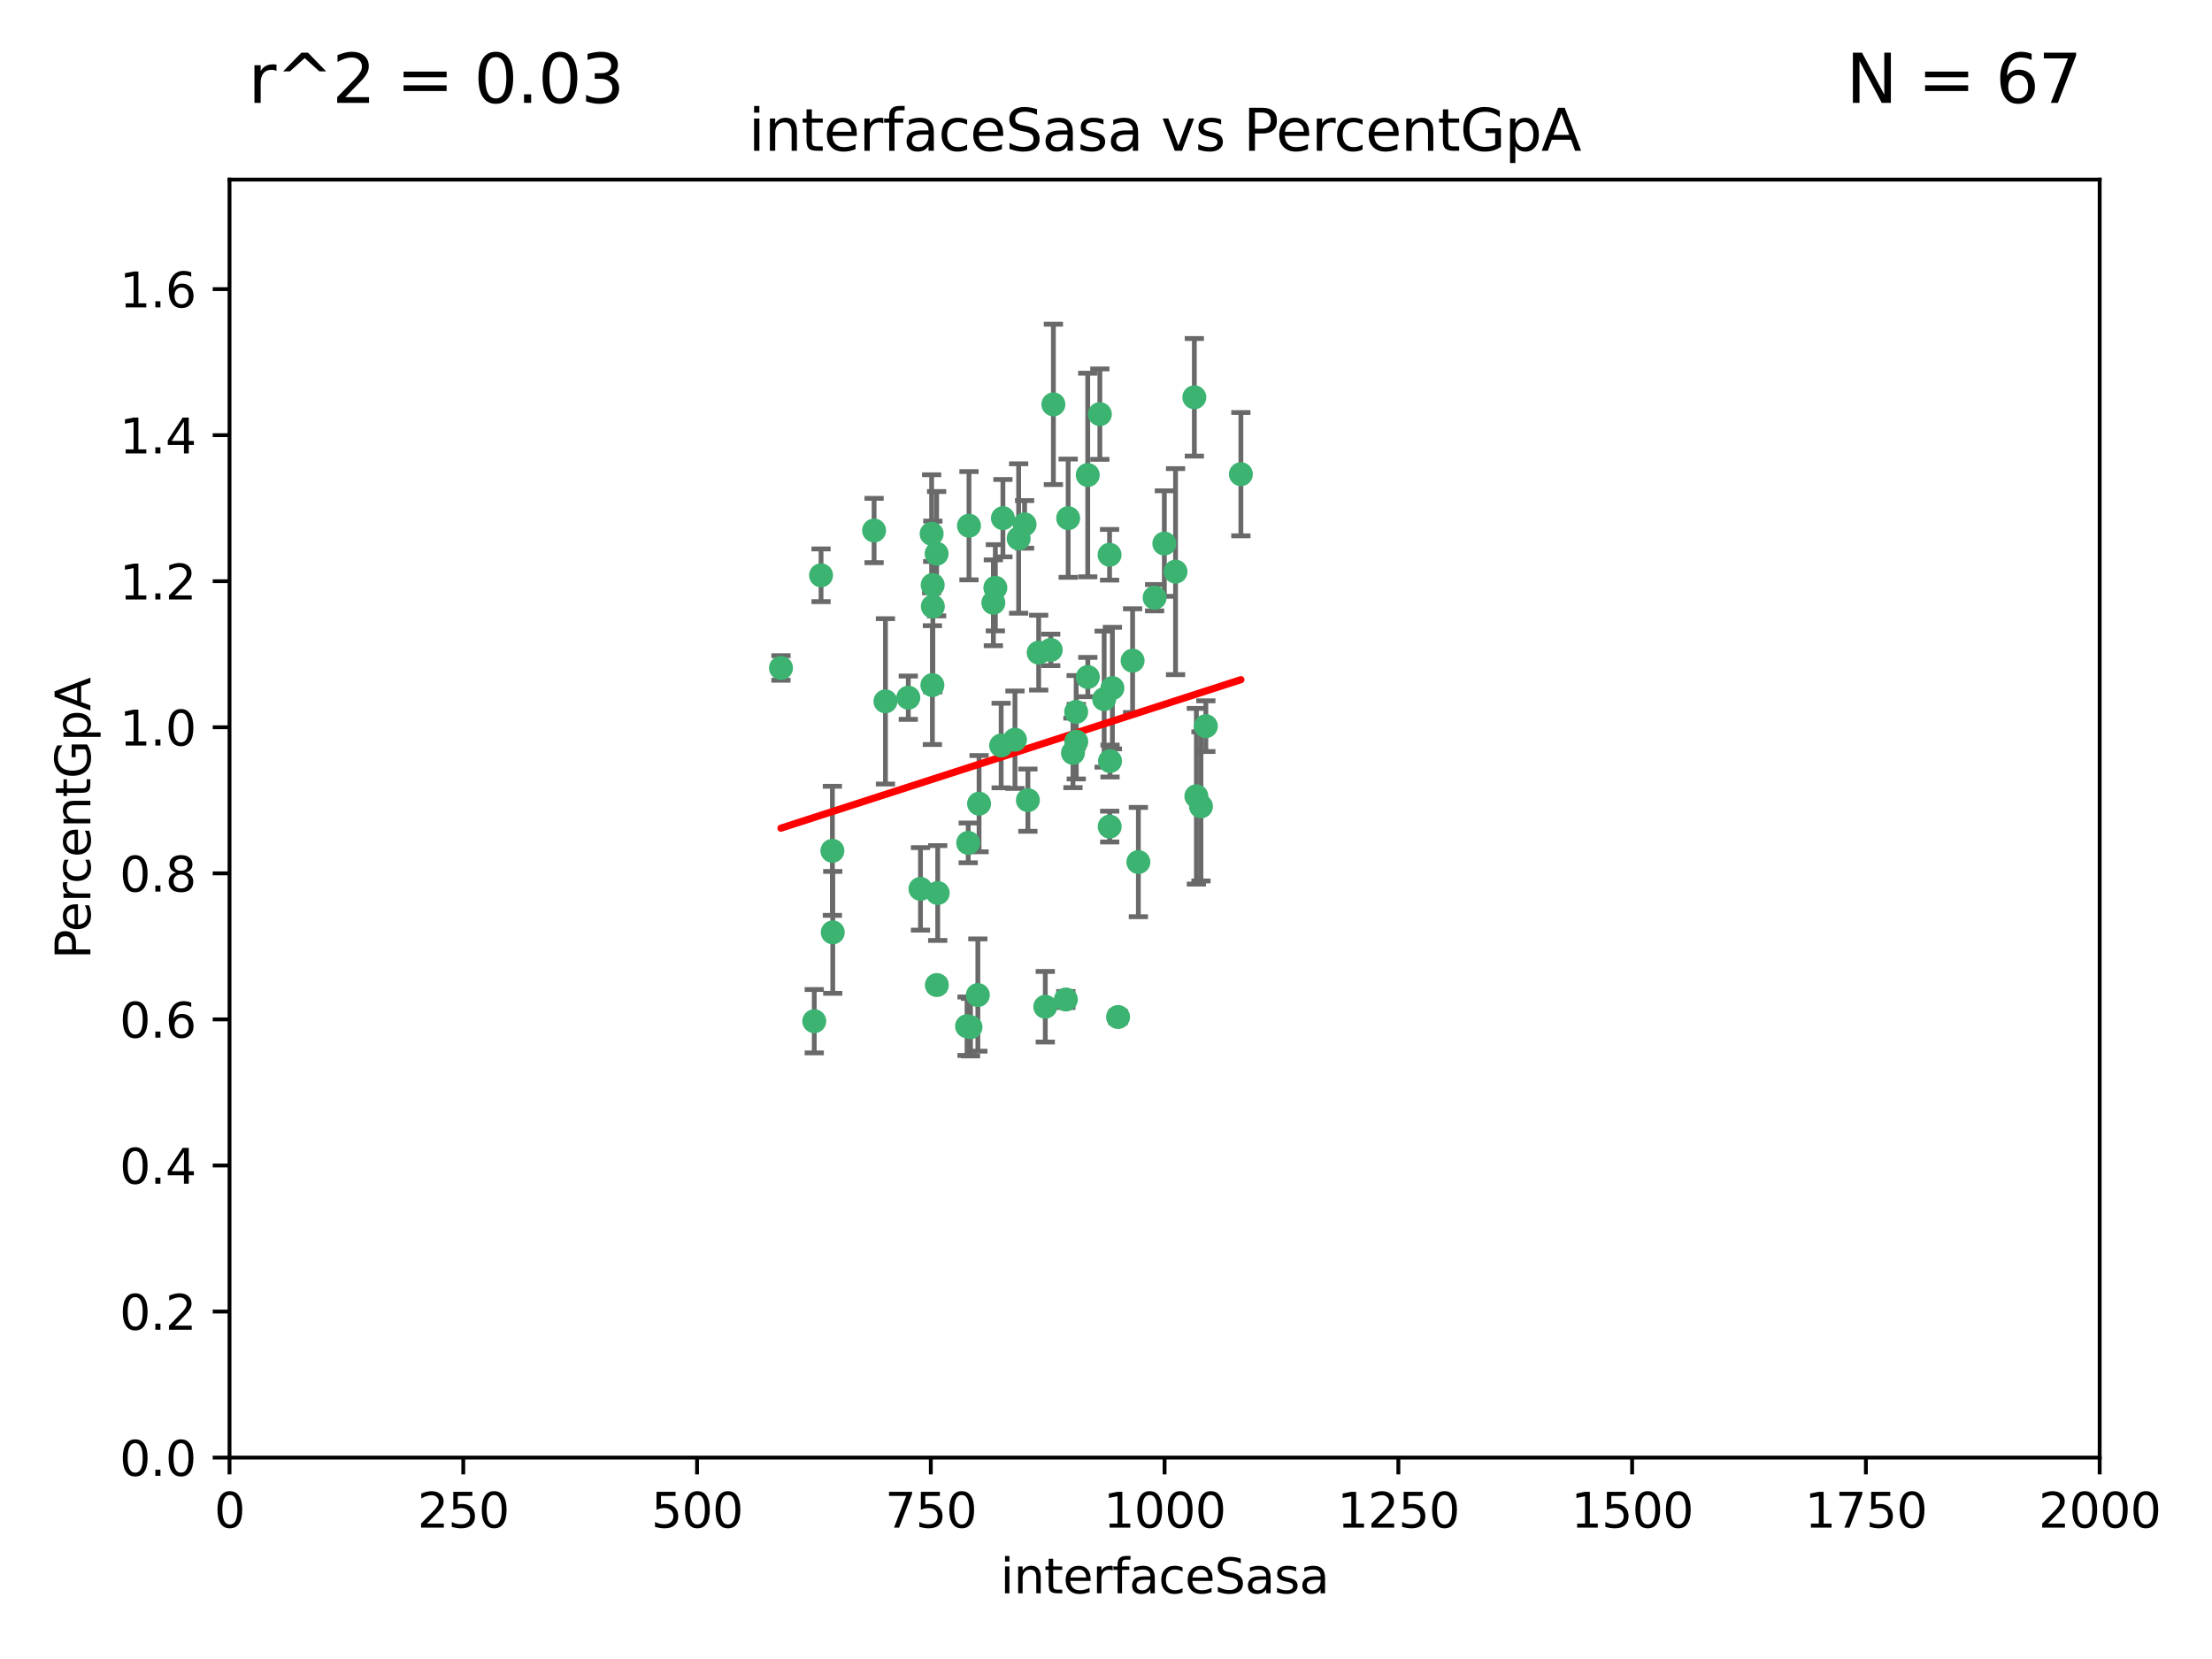 <?xml version="1.0" encoding="utf-8" standalone="no"?>
<!DOCTYPE svg PUBLIC "-//W3C//DTD SVG 1.1//EN"
  "http://www.w3.org/Graphics/SVG/1.1/DTD/svg11.dtd">
<svg xmlns:xlink="http://www.w3.org/1999/xlink" width="460.8pt" height="345.6pt" viewBox="0 0 460.8 345.6" xmlns="http://www.w3.org/2000/svg" version="1.1">
 <defs>
  <style type="text/css">*{stroke-linejoin: round; stroke-linecap: butt}</style>
 </defs>
 <g id="figure_1">
  <g id="patch_1">
   <path d="M 0 345.6 
L 460.8 345.6 
L 460.8 0 
L 0 0 
z
" style="fill: #ffffff"/>
  </g>
  <g id="axes_1">
   <g id="patch_2">
    <path d="M 47.81 303.64 
L 437.4 303.64 
L 437.4 37.411 
L 47.81 37.411 
z
" style="fill: #ffffff"/>
   </g>
   <g id="PathCollection_1">
    <defs>
     <path id="m7e40825a7e" d="M 0 1.118 
C 0.297 1.118 0.581 1 0.791 0.791 
C 1 0.581 1.118 0.297 1.118 0 
C 1.118 -0.297 1 -0.581 0.791 -0.791 
C 0.581 -1 0.297 -1.118 0 -1.118 
C -0.297 -1.118 -0.581 -1 -0.791 -0.791 
C -1 -0.581 -1.118 -0.297 -1.118 0 
C -1.118 0.297 -1 0.581 -0.791 0.791 
C -0.581 1 -0.297 1.118 0 1.118 
z
" style="stroke: #3cb371"/>
    </defs>
    <g clip-path="url(#p1527725417)">
     <use xlink:href="#m7e40825a7e" x="231.145" y="115.568" style="fill: #3cb371; stroke: #3cb371"/>
     <use xlink:href="#m7e40825a7e" x="242.554" y="113.232" style="fill: #3cb371; stroke: #3cb371"/>
     <use xlink:href="#m7e40825a7e" x="208.925" y="107.943" style="fill: #3cb371; stroke: #3cb371"/>
     <use xlink:href="#m7e40825a7e" x="258.5" y="98.781" style="fill: #3cb371; stroke: #3cb371"/>
     <use xlink:href="#m7e40825a7e" x="194.329" y="126.342" style="fill: #3cb371; stroke: #3cb371"/>
     <use xlink:href="#m7e40825a7e" x="244.888" y="119.082" style="fill: #3cb371; stroke: #3cb371"/>
     <use xlink:href="#m7e40825a7e" x="231.733" y="143.336" style="fill: #3cb371; stroke: #3cb371"/>
     <use xlink:href="#m7e40825a7e" x="251.201" y="151.274" style="fill: #3cb371; stroke: #3cb371"/>
     <use xlink:href="#m7e40825a7e" x="201.856" y="109.513" style="fill: #3cb371; stroke: #3cb371"/>
     <use xlink:href="#m7e40825a7e" x="226.614" y="141.043" style="fill: #3cb371; stroke: #3cb371"/>
     <use xlink:href="#m7e40825a7e" x="214.128" y="166.685" style="fill: #3cb371; stroke: #3cb371"/>
     <use xlink:href="#m7e40825a7e" x="240.527" y="124.513" style="fill: #3cb371; stroke: #3cb371"/>
     <use xlink:href="#m7e40825a7e" x="218.885" y="135.386" style="fill: #3cb371; stroke: #3cb371"/>
     <use xlink:href="#m7e40825a7e" x="226.597" y="98.955" style="fill: #3cb371; stroke: #3cb371"/>
     <use xlink:href="#m7e40825a7e" x="235.941" y="137.629" style="fill: #3cb371; stroke: #3cb371"/>
     <use xlink:href="#m7e40825a7e" x="232.912" y="211.864" style="fill: #3cb371; stroke: #3cb371"/>
     <use xlink:href="#m7e40825a7e" x="222.518" y="107.949" style="fill: #3cb371; stroke: #3cb371"/>
     <use xlink:href="#m7e40825a7e" x="203.96" y="167.417" style="fill: #3cb371; stroke: #3cb371"/>
     <use xlink:href="#m7e40825a7e" x="194.296" y="121.859" style="fill: #3cb371; stroke: #3cb371"/>
     <use xlink:href="#m7e40825a7e" x="229.119" y="86.272" style="fill: #3cb371; stroke: #3cb371"/>
     <use xlink:href="#m7e40825a7e" x="250.183" y="167.984" style="fill: #3cb371; stroke: #3cb371"/>
     <use xlink:href="#m7e40825a7e" x="207.351" y="122.444" style="fill: #3cb371; stroke: #3cb371"/>
     <use xlink:href="#m7e40825a7e" x="195.114" y="115.347" style="fill: #3cb371; stroke: #3cb371"/>
     <use xlink:href="#m7e40825a7e" x="182.088" y="110.514" style="fill: #3cb371; stroke: #3cb371"/>
     <use xlink:href="#m7e40825a7e" x="213.44" y="109.239" style="fill: #3cb371; stroke: #3cb371"/>
     <use xlink:href="#m7e40825a7e" x="249.228" y="165.873" style="fill: #3cb371; stroke: #3cb371"/>
     <use xlink:href="#m7e40825a7e" x="222.039" y="208.215" style="fill: #3cb371; stroke: #3cb371"/>
     <use xlink:href="#m7e40825a7e" x="189.216" y="145.341" style="fill: #3cb371; stroke: #3cb371"/>
     <use xlink:href="#m7e40825a7e" x="202.173" y="213.979" style="fill: #3cb371; stroke: #3cb371"/>
     <use xlink:href="#m7e40825a7e" x="203.704" y="207.286" style="fill: #3cb371; stroke: #3cb371"/>
     <use xlink:href="#m7e40825a7e" x="206.936" y="125.569" style="fill: #3cb371; stroke: #3cb371"/>
     <use xlink:href="#m7e40825a7e" x="211.436" y="154.097" style="fill: #3cb371; stroke: #3cb371"/>
     <use xlink:href="#m7e40825a7e" x="194.076" y="111.192" style="fill: #3cb371; stroke: #3cb371"/>
     <use xlink:href="#m7e40825a7e" x="171.039" y="119.843" style="fill: #3cb371; stroke: #3cb371"/>
     <use xlink:href="#m7e40825a7e" x="194.235" y="142.72" style="fill: #3cb371; stroke: #3cb371"/>
     <use xlink:href="#m7e40825a7e" x="231.239" y="158.542" style="fill: #3cb371; stroke: #3cb371"/>
     <use xlink:href="#m7e40825a7e" x="230.017" y="145.644" style="fill: #3cb371; stroke: #3cb371"/>
     <use xlink:href="#m7e40825a7e" x="224.209" y="154.498" style="fill: #3cb371; stroke: #3cb371"/>
     <use xlink:href="#m7e40825a7e" x="201.453" y="213.781" style="fill: #3cb371; stroke: #3cb371"/>
     <use xlink:href="#m7e40825a7e" x="248.803" y="82.766" style="fill: #3cb371; stroke: #3cb371"/>
     <use xlink:href="#m7e40825a7e" x="184.453" y="146.106" style="fill: #3cb371; stroke: #3cb371"/>
     <use xlink:href="#m7e40825a7e" x="216.376" y="135.958" style="fill: #3cb371; stroke: #3cb371"/>
     <use xlink:href="#m7e40825a7e" x="169.625" y="212.733" style="fill: #3cb371; stroke: #3cb371"/>
     <use xlink:href="#m7e40825a7e" x="201.694" y="175.59" style="fill: #3cb371; stroke: #3cb371"/>
     <use xlink:href="#m7e40825a7e" x="224.185" y="148.297" style="fill: #3cb371; stroke: #3cb371"/>
     <use xlink:href="#m7e40825a7e" x="231.172" y="172.188" style="fill: #3cb371; stroke: #3cb371"/>
     <use xlink:href="#m7e40825a7e" x="195.165" y="205.202" style="fill: #3cb371; stroke: #3cb371"/>
     <use xlink:href="#m7e40825a7e" x="212.203" y="112.178" style="fill: #3cb371; stroke: #3cb371"/>
     <use xlink:href="#m7e40825a7e" x="195.344" y="186.034" style="fill: #3cb371; stroke: #3cb371"/>
     <use xlink:href="#m7e40825a7e" x="219.44" y="84.238" style="fill: #3cb371; stroke: #3cb371"/>
     <use xlink:href="#m7e40825a7e" x="208.557" y="155.307" style="fill: #3cb371; stroke: #3cb371"/>
     <use xlink:href="#m7e40825a7e" x="191.752" y="185.169" style="fill: #3cb371; stroke: #3cb371"/>
     <use xlink:href="#m7e40825a7e" x="173.402" y="177.24" style="fill: #3cb371; stroke: #3cb371"/>
     <use xlink:href="#m7e40825a7e" x="223.521" y="156.841" style="fill: #3cb371; stroke: #3cb371"/>
     <use xlink:href="#m7e40825a7e" x="237.143" y="179.582" style="fill: #3cb371; stroke: #3cb371"/>
     <use xlink:href="#m7e40825a7e" x="162.692" y="139.145" style="fill: #3cb371; stroke: #3cb371"/>
     <use xlink:href="#m7e40825a7e" x="217.753" y="209.723" style="fill: #3cb371; stroke: #3cb371"/>
     <use xlink:href="#m7e40825a7e" x="173.48" y="194.231" style="fill: #3cb371; stroke: #3cb371"/>
    </g>
   </g>
   <g id="matplotlib.axis_1">
    <g id="xtick_1">
     <g id="line2d_1">
      <defs>
       <path id="mbdd8ff6537" d="M 0 0 
L 0 3.5 
" style="stroke: #000000; stroke-width: 0.8"/>
      </defs>
      <g>
       <use xlink:href="#mbdd8ff6537" x="47.81" y="303.64" style="stroke: #000000; stroke-width: 0.8"/>
      </g>
     </g>
     <g id="text_1">
      <!-- 0 -->
      <g transform="translate(44.629 318.238)scale(0.1 -0.1)">
       <defs>
        <path id="DejaVuSans-30" d="M 2034 4250 
Q 1547 4250 1301 3770 
Q 1056 3291 1056 2328 
Q 1056 1369 1301 889 
Q 1547 409 2034 409 
Q 2525 409 2770 889 
Q 3016 1369 3016 2328 
Q 3016 3291 2770 3770 
Q 2525 4250 2034 4250 
z
M 2034 4750 
Q 2819 4750 3233 4129 
Q 3647 3509 3647 2328 
Q 3647 1150 3233 529 
Q 2819 -91 2034 -91 
Q 1250 -91 836 529 
Q 422 1150 422 2328 
Q 422 3509 836 4129 
Q 1250 4750 2034 4750 
z
" transform="scale(0.016)"/>
       </defs>
       <use xlink:href="#DejaVuSans-30"/>
      </g>
     </g>
    </g>
    <g id="xtick_2">
     <g id="line2d_2">
      <g>
       <use xlink:href="#mbdd8ff6537" x="96.509" y="303.64" style="stroke: #000000; stroke-width: 0.8"/>
      </g>
     </g>
     <g id="text_2">
      <!-- 250 -->
      <g transform="translate(86.965 318.238)scale(0.1 -0.1)">
       <defs>
        <path id="DejaVuSans-32" d="M 1228 531 
L 3431 531 
L 3431 0 
L 469 0 
L 469 531 
Q 828 903 1448 1529 
Q 2069 2156 2228 2338 
Q 2531 2678 2651 2914 
Q 2772 3150 2772 3378 
Q 2772 3750 2511 3984 
Q 2250 4219 1831 4219 
Q 1534 4219 1204 4116 
Q 875 4013 500 3803 
L 500 4441 
Q 881 4594 1212 4672 
Q 1544 4750 1819 4750 
Q 2544 4750 2975 4387 
Q 3406 4025 3406 3419 
Q 3406 3131 3298 2873 
Q 3191 2616 2906 2266 
Q 2828 2175 2409 1742 
Q 1991 1309 1228 531 
z
" transform="scale(0.016)"/>
        <path id="DejaVuSans-35" d="M 691 4666 
L 3169 4666 
L 3169 4134 
L 1269 4134 
L 1269 2991 
Q 1406 3038 1543 3061 
Q 1681 3084 1819 3084 
Q 2600 3084 3056 2656 
Q 3513 2228 3513 1497 
Q 3513 744 3044 326 
Q 2575 -91 1722 -91 
Q 1428 -91 1123 -41 
Q 819 9 494 109 
L 494 744 
Q 775 591 1075 516 
Q 1375 441 1709 441 
Q 2250 441 2565 725 
Q 2881 1009 2881 1497 
Q 2881 1984 2565 2268 
Q 2250 2553 1709 2553 
Q 1456 2553 1204 2497 
Q 953 2441 691 2322 
L 691 4666 
z
" transform="scale(0.016)"/>
       </defs>
       <use xlink:href="#DejaVuSans-32"/>
       <use xlink:href="#DejaVuSans-35" x="63.623"/>
       <use xlink:href="#DejaVuSans-30" x="127.246"/>
      </g>
     </g>
    </g>
    <g id="xtick_3">
     <g id="line2d_3">
      <g>
       <use xlink:href="#mbdd8ff6537" x="145.208" y="303.64" style="stroke: #000000; stroke-width: 0.8"/>
      </g>
     </g>
     <g id="text_3">
      <!-- 500 -->
      <g transform="translate(135.664 318.238)scale(0.1 -0.1)">
       <use xlink:href="#DejaVuSans-35"/>
       <use xlink:href="#DejaVuSans-30" x="63.623"/>
       <use xlink:href="#DejaVuSans-30" x="127.246"/>
      </g>
     </g>
    </g>
    <g id="xtick_4">
     <g id="line2d_4">
      <g>
       <use xlink:href="#mbdd8ff6537" x="193.906" y="303.64" style="stroke: #000000; stroke-width: 0.8"/>
      </g>
     </g>
     <g id="text_4">
      <!-- 750 -->
      <g transform="translate(184.363 318.238)scale(0.1 -0.1)">
       <defs>
        <path id="DejaVuSans-37" d="M 525 4666 
L 3525 4666 
L 3525 4397 
L 1831 0 
L 1172 0 
L 2766 4134 
L 525 4134 
L 525 4666 
z
" transform="scale(0.016)"/>
       </defs>
       <use xlink:href="#DejaVuSans-37"/>
       <use xlink:href="#DejaVuSans-35" x="63.623"/>
       <use xlink:href="#DejaVuSans-30" x="127.246"/>
      </g>
     </g>
    </g>
    <g id="xtick_5">
     <g id="line2d_5">
      <g>
       <use xlink:href="#mbdd8ff6537" x="242.605" y="303.64" style="stroke: #000000; stroke-width: 0.8"/>
      </g>
     </g>
     <g id="text_5">
      <!-- 1000 -->
      <g transform="translate(229.88 318.238)scale(0.1 -0.1)">
       <defs>
        <path id="DejaVuSans-31" d="M 794 531 
L 1825 531 
L 1825 4091 
L 703 3866 
L 703 4441 
L 1819 4666 
L 2450 4666 
L 2450 531 
L 3481 531 
L 3481 0 
L 794 0 
L 794 531 
z
" transform="scale(0.016)"/>
       </defs>
       <use xlink:href="#DejaVuSans-31"/>
       <use xlink:href="#DejaVuSans-30" x="63.623"/>
       <use xlink:href="#DejaVuSans-30" x="127.246"/>
       <use xlink:href="#DejaVuSans-30" x="190.869"/>
      </g>
     </g>
    </g>
    <g id="xtick_6">
     <g id="line2d_6">
      <g>
       <use xlink:href="#mbdd8ff6537" x="291.304" y="303.64" style="stroke: #000000; stroke-width: 0.8"/>
      </g>
     </g>
     <g id="text_6">
      <!-- 1250 -->
      <g transform="translate(278.579 318.238)scale(0.1 -0.1)">
       <use xlink:href="#DejaVuSans-31"/>
       <use xlink:href="#DejaVuSans-32" x="63.623"/>
       <use xlink:href="#DejaVuSans-35" x="127.246"/>
       <use xlink:href="#DejaVuSans-30" x="190.869"/>
      </g>
     </g>
    </g>
    <g id="xtick_7">
     <g id="line2d_7">
      <g>
       <use xlink:href="#mbdd8ff6537" x="340.002" y="303.64" style="stroke: #000000; stroke-width: 0.8"/>
      </g>
     </g>
     <g id="text_7">
      <!-- 1500 -->
      <g transform="translate(327.277 318.238)scale(0.1 -0.1)">
       <use xlink:href="#DejaVuSans-31"/>
       <use xlink:href="#DejaVuSans-35" x="63.623"/>
       <use xlink:href="#DejaVuSans-30" x="127.246"/>
       <use xlink:href="#DejaVuSans-30" x="190.869"/>
      </g>
     </g>
    </g>
    <g id="xtick_8">
     <g id="line2d_8">
      <g>
       <use xlink:href="#mbdd8ff6537" x="388.701" y="303.64" style="stroke: #000000; stroke-width: 0.8"/>
      </g>
     </g>
     <g id="text_8">
      <!-- 1750 -->
      <g transform="translate(375.976 318.238)scale(0.1 -0.1)">
       <use xlink:href="#DejaVuSans-31"/>
       <use xlink:href="#DejaVuSans-37" x="63.623"/>
       <use xlink:href="#DejaVuSans-35" x="127.246"/>
       <use xlink:href="#DejaVuSans-30" x="190.869"/>
      </g>
     </g>
    </g>
    <g id="xtick_9">
     <g id="line2d_9">
      <g>
       <use xlink:href="#mbdd8ff6537" x="437.4" y="303.64" style="stroke: #000000; stroke-width: 0.8"/>
      </g>
     </g>
     <g id="text_9">
      <!-- 2000 -->
      <g transform="translate(424.675 318.238)scale(0.1 -0.1)">
       <use xlink:href="#DejaVuSans-32"/>
       <use xlink:href="#DejaVuSans-30" x="63.623"/>
       <use xlink:href="#DejaVuSans-30" x="127.246"/>
       <use xlink:href="#DejaVuSans-30" x="190.869"/>
      </g>
     </g>
    </g>
    <g id="text_10">
     <!-- interfaceSasa -->
     <g transform="translate(208.398 331.917)scale(0.1 -0.1)">
      <defs>
       <path id="DejaVuSans-69" d="M 603 3500 
L 1178 3500 
L 1178 0 
L 603 0 
L 603 3500 
z
M 603 4863 
L 1178 4863 
L 1178 4134 
L 603 4134 
L 603 4863 
z
" transform="scale(0.016)"/>
       <path id="DejaVuSans-6e" d="M 3513 2113 
L 3513 0 
L 2938 0 
L 2938 2094 
Q 2938 2591 2744 2837 
Q 2550 3084 2163 3084 
Q 1697 3084 1428 2787 
Q 1159 2491 1159 1978 
L 1159 0 
L 581 0 
L 581 3500 
L 1159 3500 
L 1159 2956 
Q 1366 3272 1645 3428 
Q 1925 3584 2291 3584 
Q 2894 3584 3203 3211 
Q 3513 2838 3513 2113 
z
" transform="scale(0.016)"/>
       <path id="DejaVuSans-74" d="M 1172 4494 
L 1172 3500 
L 2356 3500 
L 2356 3053 
L 1172 3053 
L 1172 1153 
Q 1172 725 1289 603 
Q 1406 481 1766 481 
L 2356 481 
L 2356 0 
L 1766 0 
Q 1100 0 847 248 
Q 594 497 594 1153 
L 594 3053 
L 172 3053 
L 172 3500 
L 594 3500 
L 594 4494 
L 1172 4494 
z
" transform="scale(0.016)"/>
       <path id="DejaVuSans-65" d="M 3597 1894 
L 3597 1613 
L 953 1613 
Q 991 1019 1311 708 
Q 1631 397 2203 397 
Q 2534 397 2845 478 
Q 3156 559 3463 722 
L 3463 178 
Q 3153 47 2828 -22 
Q 2503 -91 2169 -91 
Q 1331 -91 842 396 
Q 353 884 353 1716 
Q 353 2575 817 3079 
Q 1281 3584 2069 3584 
Q 2775 3584 3186 3129 
Q 3597 2675 3597 1894 
z
M 3022 2063 
Q 3016 2534 2758 2815 
Q 2500 3097 2075 3097 
Q 1594 3097 1305 2825 
Q 1016 2553 972 2059 
L 3022 2063 
z
" transform="scale(0.016)"/>
       <path id="DejaVuSans-72" d="M 2631 2963 
Q 2534 3019 2420 3045 
Q 2306 3072 2169 3072 
Q 1681 3072 1420 2755 
Q 1159 2438 1159 1844 
L 1159 0 
L 581 0 
L 581 3500 
L 1159 3500 
L 1159 2956 
Q 1341 3275 1631 3429 
Q 1922 3584 2338 3584 
Q 2397 3584 2469 3576 
Q 2541 3569 2628 3553 
L 2631 2963 
z
" transform="scale(0.016)"/>
       <path id="DejaVuSans-66" d="M 2375 4863 
L 2375 4384 
L 1825 4384 
Q 1516 4384 1395 4259 
Q 1275 4134 1275 3809 
L 1275 3500 
L 2222 3500 
L 2222 3053 
L 1275 3053 
L 1275 0 
L 697 0 
L 697 3053 
L 147 3053 
L 147 3500 
L 697 3500 
L 697 3744 
Q 697 4328 969 4595 
Q 1241 4863 1831 4863 
L 2375 4863 
z
" transform="scale(0.016)"/>
       <path id="DejaVuSans-61" d="M 2194 1759 
Q 1497 1759 1228 1600 
Q 959 1441 959 1056 
Q 959 750 1161 570 
Q 1363 391 1709 391 
Q 2188 391 2477 730 
Q 2766 1069 2766 1631 
L 2766 1759 
L 2194 1759 
z
M 3341 1997 
L 3341 0 
L 2766 0 
L 2766 531 
Q 2569 213 2275 61 
Q 1981 -91 1556 -91 
Q 1019 -91 701 211 
Q 384 513 384 1019 
Q 384 1609 779 1909 
Q 1175 2209 1959 2209 
L 2766 2209 
L 2766 2266 
Q 2766 2663 2505 2880 
Q 2244 3097 1772 3097 
Q 1472 3097 1187 3025 
Q 903 2953 641 2809 
L 641 3341 
Q 956 3463 1253 3523 
Q 1550 3584 1831 3584 
Q 2591 3584 2966 3190 
Q 3341 2797 3341 1997 
z
" transform="scale(0.016)"/>
       <path id="DejaVuSans-63" d="M 3122 3366 
L 3122 2828 
Q 2878 2963 2633 3030 
Q 2388 3097 2138 3097 
Q 1578 3097 1268 2742 
Q 959 2388 959 1747 
Q 959 1106 1268 751 
Q 1578 397 2138 397 
Q 2388 397 2633 464 
Q 2878 531 3122 666 
L 3122 134 
Q 2881 22 2623 -34 
Q 2366 -91 2075 -91 
Q 1284 -91 818 406 
Q 353 903 353 1747 
Q 353 2603 823 3093 
Q 1294 3584 2113 3584 
Q 2378 3584 2631 3529 
Q 2884 3475 3122 3366 
z
" transform="scale(0.016)"/>
       <path id="DejaVuSans-53" d="M 3425 4513 
L 3425 3897 
Q 3066 4069 2747 4153 
Q 2428 4238 2131 4238 
Q 1616 4238 1336 4038 
Q 1056 3838 1056 3469 
Q 1056 3159 1242 3001 
Q 1428 2844 1947 2747 
L 2328 2669 
Q 3034 2534 3370 2195 
Q 3706 1856 3706 1288 
Q 3706 609 3251 259 
Q 2797 -91 1919 -91 
Q 1588 -91 1214 -16 
Q 841 59 441 206 
L 441 856 
Q 825 641 1194 531 
Q 1563 422 1919 422 
Q 2459 422 2753 634 
Q 3047 847 3047 1241 
Q 3047 1584 2836 1778 
Q 2625 1972 2144 2069 
L 1759 2144 
Q 1053 2284 737 2584 
Q 422 2884 422 3419 
Q 422 4038 858 4394 
Q 1294 4750 2059 4750 
Q 2388 4750 2728 4690 
Q 3069 4631 3425 4513 
z
" transform="scale(0.016)"/>
       <path id="DejaVuSans-73" d="M 2834 3397 
L 2834 2853 
Q 2591 2978 2328 3040 
Q 2066 3103 1784 3103 
Q 1356 3103 1142 2972 
Q 928 2841 928 2578 
Q 928 2378 1081 2264 
Q 1234 2150 1697 2047 
L 1894 2003 
Q 2506 1872 2764 1633 
Q 3022 1394 3022 966 
Q 3022 478 2636 193 
Q 2250 -91 1575 -91 
Q 1294 -91 989 -36 
Q 684 19 347 128 
L 347 722 
Q 666 556 975 473 
Q 1284 391 1588 391 
Q 1994 391 2212 530 
Q 2431 669 2431 922 
Q 2431 1156 2273 1281 
Q 2116 1406 1581 1522 
L 1381 1569 
Q 847 1681 609 1914 
Q 372 2147 372 2553 
Q 372 3047 722 3315 
Q 1072 3584 1716 3584 
Q 2034 3584 2315 3537 
Q 2597 3491 2834 3397 
z
" transform="scale(0.016)"/>
      </defs>
      <use xlink:href="#DejaVuSans-69"/>
      <use xlink:href="#DejaVuSans-6e" x="27.783"/>
      <use xlink:href="#DejaVuSans-74" x="91.162"/>
      <use xlink:href="#DejaVuSans-65" x="130.371"/>
      <use xlink:href="#DejaVuSans-72" x="191.895"/>
      <use xlink:href="#DejaVuSans-66" x="233.008"/>
      <use xlink:href="#DejaVuSans-61" x="268.213"/>
      <use xlink:href="#DejaVuSans-63" x="329.492"/>
      <use xlink:href="#DejaVuSans-65" x="384.473"/>
      <use xlink:href="#DejaVuSans-53" x="445.996"/>
      <use xlink:href="#DejaVuSans-61" x="509.473"/>
      <use xlink:href="#DejaVuSans-73" x="570.752"/>
      <use xlink:href="#DejaVuSans-61" x="622.852"/>
     </g>
    </g>
   </g>
   <g id="matplotlib.axis_2">
    <g id="ytick_1">
     <g id="line2d_10">
      <defs>
       <path id="m86b7304cd7" d="M 0 0 
L -3.5 0 
" style="stroke: #000000; stroke-width: 0.8"/>
      </defs>
      <g>
       <use xlink:href="#m86b7304cd7" x="47.81" y="303.64" style="stroke: #000000; stroke-width: 0.8"/>
      </g>
     </g>
     <g id="text_11">
      <!-- 0.0 -->
      <g transform="translate(24.907 307.439)scale(0.1 -0.1)">
       <defs>
        <path id="DejaVuSans-2e" d="M 684 794 
L 1344 794 
L 1344 0 
L 684 0 
L 684 794 
z
" transform="scale(0.016)"/>
       </defs>
       <use xlink:href="#DejaVuSans-30"/>
       <use xlink:href="#DejaVuSans-2e" x="63.623"/>
       <use xlink:href="#DejaVuSans-30" x="95.41"/>
      </g>
     </g>
    </g>
    <g id="ytick_2">
     <g id="line2d_11">
      <g>
       <use xlink:href="#m86b7304cd7" x="47.81" y="273.214" style="stroke: #000000; stroke-width: 0.8"/>
      </g>
     </g>
     <g id="text_12">
      <!-- 0.2 -->
      <g transform="translate(24.907 277.013)scale(0.1 -0.1)">
       <use xlink:href="#DejaVuSans-30"/>
       <use xlink:href="#DejaVuSans-2e" x="63.623"/>
       <use xlink:href="#DejaVuSans-32" x="95.41"/>
      </g>
     </g>
    </g>
    <g id="ytick_3">
     <g id="line2d_12">
      <g>
       <use xlink:href="#m86b7304cd7" x="47.81" y="242.788" style="stroke: #000000; stroke-width: 0.8"/>
      </g>
     </g>
     <g id="text_13">
      <!-- 0.4 -->
      <g transform="translate(24.907 246.587)scale(0.1 -0.1)">
       <defs>
        <path id="DejaVuSans-34" d="M 2419 4116 
L 825 1625 
L 2419 1625 
L 2419 4116 
z
M 2253 4666 
L 3047 4666 
L 3047 1625 
L 3713 1625 
L 3713 1100 
L 3047 1100 
L 3047 0 
L 2419 0 
L 2419 1100 
L 313 1100 
L 313 1709 
L 2253 4666 
z
" transform="scale(0.016)"/>
       </defs>
       <use xlink:href="#DejaVuSans-30"/>
       <use xlink:href="#DejaVuSans-2e" x="63.623"/>
       <use xlink:href="#DejaVuSans-34" x="95.41"/>
      </g>
     </g>
    </g>
    <g id="ytick_4">
     <g id="line2d_13">
      <g>
       <use xlink:href="#m86b7304cd7" x="47.81" y="212.362" style="stroke: #000000; stroke-width: 0.8"/>
      </g>
     </g>
     <g id="text_14">
      <!-- 0.6 -->
      <g transform="translate(24.907 216.161)scale(0.1 -0.1)">
       <defs>
        <path id="DejaVuSans-36" d="M 2113 2584 
Q 1688 2584 1439 2293 
Q 1191 2003 1191 1497 
Q 1191 994 1439 701 
Q 1688 409 2113 409 
Q 2538 409 2786 701 
Q 3034 994 3034 1497 
Q 3034 2003 2786 2293 
Q 2538 2584 2113 2584 
z
M 3366 4563 
L 3366 3988 
Q 3128 4100 2886 4159 
Q 2644 4219 2406 4219 
Q 1781 4219 1451 3797 
Q 1122 3375 1075 2522 
Q 1259 2794 1537 2939 
Q 1816 3084 2150 3084 
Q 2853 3084 3261 2657 
Q 3669 2231 3669 1497 
Q 3669 778 3244 343 
Q 2819 -91 2113 -91 
Q 1303 -91 875 529 
Q 447 1150 447 2328 
Q 447 3434 972 4092 
Q 1497 4750 2381 4750 
Q 2619 4750 2861 4703 
Q 3103 4656 3366 4563 
z
" transform="scale(0.016)"/>
       </defs>
       <use xlink:href="#DejaVuSans-30"/>
       <use xlink:href="#DejaVuSans-2e" x="63.623"/>
       <use xlink:href="#DejaVuSans-36" x="95.41"/>
      </g>
     </g>
    </g>
    <g id="ytick_5">
     <g id="line2d_14">
      <g>
       <use xlink:href="#m86b7304cd7" x="47.81" y="181.935" style="stroke: #000000; stroke-width: 0.8"/>
      </g>
     </g>
     <g id="text_15">
      <!-- 0.8 -->
      <g transform="translate(24.907 185.735)scale(0.1 -0.1)">
       <defs>
        <path id="DejaVuSans-38" d="M 2034 2216 
Q 1584 2216 1326 1975 
Q 1069 1734 1069 1313 
Q 1069 891 1326 650 
Q 1584 409 2034 409 
Q 2484 409 2743 651 
Q 3003 894 3003 1313 
Q 3003 1734 2745 1975 
Q 2488 2216 2034 2216 
z
M 1403 2484 
Q 997 2584 770 2862 
Q 544 3141 544 3541 
Q 544 4100 942 4425 
Q 1341 4750 2034 4750 
Q 2731 4750 3128 4425 
Q 3525 4100 3525 3541 
Q 3525 3141 3298 2862 
Q 3072 2584 2669 2484 
Q 3125 2378 3379 2068 
Q 3634 1759 3634 1313 
Q 3634 634 3220 271 
Q 2806 -91 2034 -91 
Q 1263 -91 848 271 
Q 434 634 434 1313 
Q 434 1759 690 2068 
Q 947 2378 1403 2484 
z
M 1172 3481 
Q 1172 3119 1398 2916 
Q 1625 2713 2034 2713 
Q 2441 2713 2670 2916 
Q 2900 3119 2900 3481 
Q 2900 3844 2670 4047 
Q 2441 4250 2034 4250 
Q 1625 4250 1398 4047 
Q 1172 3844 1172 3481 
z
" transform="scale(0.016)"/>
       </defs>
       <use xlink:href="#DejaVuSans-30"/>
       <use xlink:href="#DejaVuSans-2e" x="63.623"/>
       <use xlink:href="#DejaVuSans-38" x="95.41"/>
      </g>
     </g>
    </g>
    <g id="ytick_6">
     <g id="line2d_15">
      <g>
       <use xlink:href="#m86b7304cd7" x="47.81" y="151.509" style="stroke: #000000; stroke-width: 0.8"/>
      </g>
     </g>
     <g id="text_16">
      <!-- 1.0 -->
      <g transform="translate(24.907 155.308)scale(0.1 -0.1)">
       <use xlink:href="#DejaVuSans-31"/>
       <use xlink:href="#DejaVuSans-2e" x="63.623"/>
       <use xlink:href="#DejaVuSans-30" x="95.41"/>
      </g>
     </g>
    </g>
    <g id="ytick_7">
     <g id="line2d_16">
      <g>
       <use xlink:href="#m86b7304cd7" x="47.81" y="121.083" style="stroke: #000000; stroke-width: 0.8"/>
      </g>
     </g>
     <g id="text_17">
      <!-- 1.2 -->
      <g transform="translate(24.907 124.882)scale(0.1 -0.1)">
       <use xlink:href="#DejaVuSans-31"/>
       <use xlink:href="#DejaVuSans-2e" x="63.623"/>
       <use xlink:href="#DejaVuSans-32" x="95.41"/>
      </g>
     </g>
    </g>
    <g id="ytick_8">
     <g id="line2d_17">
      <g>
       <use xlink:href="#m86b7304cd7" x="47.81" y="90.657" style="stroke: #000000; stroke-width: 0.8"/>
      </g>
     </g>
     <g id="text_18">
      <!-- 1.4 -->
      <g transform="translate(24.907 94.456)scale(0.1 -0.1)">
       <use xlink:href="#DejaVuSans-31"/>
       <use xlink:href="#DejaVuSans-2e" x="63.623"/>
       <use xlink:href="#DejaVuSans-34" x="95.41"/>
      </g>
     </g>
    </g>
    <g id="ytick_9">
     <g id="line2d_18">
      <g>
       <use xlink:href="#m86b7304cd7" x="47.81" y="60.231" style="stroke: #000000; stroke-width: 0.8"/>
      </g>
     </g>
     <g id="text_19">
      <!-- 1.6 -->
      <g transform="translate(24.907 64.03)scale(0.1 -0.1)">
       <use xlink:href="#DejaVuSans-31"/>
       <use xlink:href="#DejaVuSans-2e" x="63.623"/>
       <use xlink:href="#DejaVuSans-36" x="95.41"/>
      </g>
     </g>
    </g>
    <g id="text_20">
     <!-- PercentGpA -->
     <g transform="translate(18.827 199.802)rotate(-90)scale(0.1 -0.1)">
      <defs>
       <path id="DejaVuSans-50" d="M 1259 4147 
L 1259 2394 
L 2053 2394 
Q 2494 2394 2734 2622 
Q 2975 2850 2975 3272 
Q 2975 3691 2734 3919 
Q 2494 4147 2053 4147 
L 1259 4147 
z
M 628 4666 
L 2053 4666 
Q 2838 4666 3239 4311 
Q 3641 3956 3641 3272 
Q 3641 2581 3239 2228 
Q 2838 1875 2053 1875 
L 1259 1875 
L 1259 0 
L 628 0 
L 628 4666 
z
" transform="scale(0.016)"/>
       <path id="DejaVuSans-47" d="M 3809 666 
L 3809 1919 
L 2778 1919 
L 2778 2438 
L 4434 2438 
L 4434 434 
Q 4069 175 3628 42 
Q 3188 -91 2688 -91 
Q 1594 -91 976 548 
Q 359 1188 359 2328 
Q 359 3472 976 4111 
Q 1594 4750 2688 4750 
Q 3144 4750 3555 4637 
Q 3966 4525 4313 4306 
L 4313 3634 
Q 3963 3931 3569 4081 
Q 3175 4231 2741 4231 
Q 1884 4231 1454 3753 
Q 1025 3275 1025 2328 
Q 1025 1384 1454 906 
Q 1884 428 2741 428 
Q 3075 428 3337 486 
Q 3600 544 3809 666 
z
" transform="scale(0.016)"/>
       <path id="DejaVuSans-70" d="M 1159 525 
L 1159 -1331 
L 581 -1331 
L 581 3500 
L 1159 3500 
L 1159 2969 
Q 1341 3281 1617 3432 
Q 1894 3584 2278 3584 
Q 2916 3584 3314 3078 
Q 3713 2572 3713 1747 
Q 3713 922 3314 415 
Q 2916 -91 2278 -91 
Q 1894 -91 1617 61 
Q 1341 213 1159 525 
z
M 3116 1747 
Q 3116 2381 2855 2742 
Q 2594 3103 2138 3103 
Q 1681 3103 1420 2742 
Q 1159 2381 1159 1747 
Q 1159 1113 1420 752 
Q 1681 391 2138 391 
Q 2594 391 2855 752 
Q 3116 1113 3116 1747 
z
" transform="scale(0.016)"/>
       <path id="DejaVuSans-41" d="M 2188 4044 
L 1331 1722 
L 3047 1722 
L 2188 4044 
z
M 1831 4666 
L 2547 4666 
L 4325 0 
L 3669 0 
L 3244 1197 
L 1141 1197 
L 716 0 
L 50 0 
L 1831 4666 
z
" transform="scale(0.016)"/>
      </defs>
      <use xlink:href="#DejaVuSans-50"/>
      <use xlink:href="#DejaVuSans-65" x="56.678"/>
      <use xlink:href="#DejaVuSans-72" x="118.201"/>
      <use xlink:href="#DejaVuSans-63" x="157.064"/>
      <use xlink:href="#DejaVuSans-65" x="212.045"/>
      <use xlink:href="#DejaVuSans-6e" x="273.568"/>
      <use xlink:href="#DejaVuSans-74" x="336.947"/>
      <use xlink:href="#DejaVuSans-47" x="376.156"/>
      <use xlink:href="#DejaVuSans-70" x="453.646"/>
      <use xlink:href="#DejaVuSans-41" x="517.123"/>
     </g>
    </g>
   </g>
   <g id="LineCollection_1">
    <path d="M 231.145 120.843 
L 231.145 110.292 
" clip-path="url(#p1527725417)" style="fill: none; stroke: #696969"/>
    <path d="M 242.554 124.224 
L 242.554 102.241 
" clip-path="url(#p1527725417)" style="fill: none; stroke: #696969"/>
    <path d="M 208.925 116.002 
L 208.925 99.884 
" clip-path="url(#p1527725417)" style="fill: none; stroke: #696969"/>
    <path d="M 258.5 111.622 
L 258.5 85.94 
" clip-path="url(#p1527725417)" style="fill: none; stroke: #696969"/>
    <path d="M 194.329 144.131 
L 194.329 108.553 
" clip-path="url(#p1527725417)" style="fill: none; stroke: #696969"/>
    <path d="M 244.888 140.54 
L 244.888 97.624 
" clip-path="url(#p1527725417)" style="fill: none; stroke: #696969"/>
    <path d="M 231.733 155.999 
L 231.733 130.673 
" clip-path="url(#p1527725417)" style="fill: none; stroke: #696969"/>
    <path d="M 251.201 156.555 
L 251.201 145.993 
" clip-path="url(#p1527725417)" style="fill: none; stroke: #696969"/>
    <path d="M 201.856 120.79 
L 201.856 98.237 
" clip-path="url(#p1527725417)" style="fill: none; stroke: #696969"/>
    <path d="M 226.614 145.137 
L 226.614 136.95 
" clip-path="url(#p1527725417)" style="fill: none; stroke: #696969"/>
    <path d="M 214.128 173.167 
L 214.128 160.202 
" clip-path="url(#p1527725417)" style="fill: none; stroke: #696969"/>
    <path d="M 240.527 127.259 
L 240.527 121.767 
" clip-path="url(#p1527725417)" style="fill: none; stroke: #696969"/>
    <path d="M 218.885 138.663 
L 218.885 132.109 
" clip-path="url(#p1527725417)" style="fill: none; stroke: #696969"/>
    <path d="M 226.597 120.165 
L 226.597 77.745 
" clip-path="url(#p1527725417)" style="fill: none; stroke: #696969"/>
    <path d="M 235.941 148.436 
L 235.941 126.823 
" clip-path="url(#p1527725417)" style="fill: none; stroke: #696969"/>
    <path d="M 232.912 213.072 
L 232.912 210.656 
" clip-path="url(#p1527725417)" style="fill: none; stroke: #696969"/>
    <path d="M 222.518 120.265 
L 222.518 95.634 
" clip-path="url(#p1527725417)" style="fill: none; stroke: #696969"/>
    <path d="M 203.96 177.442 
L 203.96 157.392 
" clip-path="url(#p1527725417)" style="fill: none; stroke: #696969"/>
    <path d="M 194.296 126.751 
L 194.296 116.967 
" clip-path="url(#p1527725417)" style="fill: none; stroke: #696969"/>
    <path d="M 229.119 95.691 
L 229.119 76.852 
" clip-path="url(#p1527725417)" style="fill: none; stroke: #696969"/>
    <path d="M 250.183 183.521 
L 250.183 152.447 
" clip-path="url(#p1527725417)" style="fill: none; stroke: #696969"/>
    <path d="M 207.351 131.425 
L 207.351 113.463 
" clip-path="url(#p1527725417)" style="fill: none; stroke: #696969"/>
    <path d="M 195.114 128.299 
L 195.114 102.395 
" clip-path="url(#p1527725417)" style="fill: none; stroke: #696969"/>
    <path d="M 182.088 117.217 
L 182.088 103.811 
" clip-path="url(#p1527725417)" style="fill: none; stroke: #696969"/>
    <path d="M 213.44 114.195 
L 213.44 104.283 
" clip-path="url(#p1527725417)" style="fill: none; stroke: #696969"/>
    <path d="M 249.228 184.172 
L 249.228 147.574 
" clip-path="url(#p1527725417)" style="fill: none; stroke: #696969"/>
    <path d="M 222.039 209.889 
L 222.039 206.542 
" clip-path="url(#p1527725417)" style="fill: none; stroke: #696969"/>
    <path d="M 189.216 149.851 
L 189.216 140.831 
" clip-path="url(#p1527725417)" style="fill: none; stroke: #696969"/>
    <path d="M 202.173 219.969 
L 202.173 207.99 
" clip-path="url(#p1527725417)" style="fill: none; stroke: #696969"/>
    <path d="M 203.704 218.975 
L 203.704 195.596 
" clip-path="url(#p1527725417)" style="fill: none; stroke: #696969"/>
    <path d="M 206.936 134.51 
L 206.936 116.629 
" clip-path="url(#p1527725417)" style="fill: none; stroke: #696969"/>
    <path d="M 211.436 164.246 
L 211.436 143.949 
" clip-path="url(#p1527725417)" style="fill: none; stroke: #696969"/>
    <path d="M 194.076 123.488 
L 194.076 98.897 
" clip-path="url(#p1527725417)" style="fill: none; stroke: #696969"/>
    <path d="M 171.039 125.336 
L 171.039 114.351 
" clip-path="url(#p1527725417)" style="fill: none; stroke: #696969"/>
    <path d="M 194.235 155.094 
L 194.235 130.347 
" clip-path="url(#p1527725417)" style="fill: none; stroke: #696969"/>
    <path d="M 231.239 161.867 
L 231.239 155.217 
" clip-path="url(#p1527725417)" style="fill: none; stroke: #696969"/>
    <path d="M 230.017 159.813 
L 230.017 131.474 
" clip-path="url(#p1527725417)" style="fill: none; stroke: #696969"/>
    <path d="M 224.209 162.273 
L 224.209 146.722 
" clip-path="url(#p1527725417)" style="fill: none; stroke: #696969"/>
    <path d="M 201.453 219.871 
L 201.453 207.692 
" clip-path="url(#p1527725417)" style="fill: none; stroke: #696969"/>
    <path d="M 248.803 95.013 
L 248.803 70.519 
" clip-path="url(#p1527725417)" style="fill: none; stroke: #696969"/>
    <path d="M 184.453 163.326 
L 184.453 128.886 
" clip-path="url(#p1527725417)" style="fill: none; stroke: #696969"/>
    <path d="M 216.376 143.75 
L 216.376 128.166 
" clip-path="url(#p1527725417)" style="fill: none; stroke: #696969"/>
    <path d="M 169.625 219.331 
L 169.625 206.134 
" clip-path="url(#p1527725417)" style="fill: none; stroke: #696969"/>
    <path d="M 201.694 179.727 
L 201.694 171.452 
" clip-path="url(#p1527725417)" style="fill: none; stroke: #696969"/>
    <path d="M 224.185 155.865 
L 224.185 140.729 
" clip-path="url(#p1527725417)" style="fill: none; stroke: #696969"/>
    <path d="M 231.172 175.398 
L 231.172 168.977 
" clip-path="url(#p1527725417)" style="fill: none; stroke: #696969"/>
    <path d="M 195.165 206.291 
L 195.165 204.114 
" clip-path="url(#p1527725417)" style="fill: none; stroke: #696969"/>
    <path d="M 212.203 127.743 
L 212.203 96.614 
" clip-path="url(#p1527725417)" style="fill: none; stroke: #696969"/>
    <path d="M 195.344 195.91 
L 195.344 176.158 
" clip-path="url(#p1527725417)" style="fill: none; stroke: #696969"/>
    <path d="M 219.44 100.942 
L 219.44 67.533 
" clip-path="url(#p1527725417)" style="fill: none; stroke: #696969"/>
    <path d="M 208.557 164.111 
L 208.557 146.503 
" clip-path="url(#p1527725417)" style="fill: none; stroke: #696969"/>
    <path d="M 191.752 193.766 
L 191.752 176.573 
" clip-path="url(#p1527725417)" style="fill: none; stroke: #696969"/>
    <path d="M 173.402 190.686 
L 173.402 163.794 
" clip-path="url(#p1527725417)" style="fill: none; stroke: #696969"/>
    <path d="M 223.521 164.083 
L 223.521 149.6 
" clip-path="url(#p1527725417)" style="fill: none; stroke: #696969"/>
    <path d="M 237.143 190.966 
L 237.143 168.198 
" clip-path="url(#p1527725417)" style="fill: none; stroke: #696969"/>
    <path d="M 162.692 141.705 
L 162.692 136.585 
" clip-path="url(#p1527725417)" style="fill: none; stroke: #696969"/>
    <path d="M 217.753 217.076 
L 217.753 202.37 
" clip-path="url(#p1527725417)" style="fill: none; stroke: #696969"/>
    <path d="M 173.48 206.922 
L 173.48 181.54 
" clip-path="url(#p1527725417)" style="fill: none; stroke: #696969"/>
   </g>
   <g id="line2d_19">
    <defs>
     <path id="m06d31f46b4" d="M 2 0 
L -2 -0 
" style="stroke: #696969"/>
    </defs>
    <g clip-path="url(#p1527725417)">
     <use xlink:href="#m06d31f46b4" x="231.145" y="120.843" style="fill: #696969; stroke: #696969"/>
     <use xlink:href="#m06d31f46b4" x="242.554" y="124.224" style="fill: #696969; stroke: #696969"/>
     <use xlink:href="#m06d31f46b4" x="208.925" y="116.002" style="fill: #696969; stroke: #696969"/>
     <use xlink:href="#m06d31f46b4" x="258.5" y="111.622" style="fill: #696969; stroke: #696969"/>
     <use xlink:href="#m06d31f46b4" x="194.329" y="144.131" style="fill: #696969; stroke: #696969"/>
     <use xlink:href="#m06d31f46b4" x="244.888" y="140.54" style="fill: #696969; stroke: #696969"/>
     <use xlink:href="#m06d31f46b4" x="231.733" y="155.999" style="fill: #696969; stroke: #696969"/>
     <use xlink:href="#m06d31f46b4" x="251.201" y="156.555" style="fill: #696969; stroke: #696969"/>
     <use xlink:href="#m06d31f46b4" x="201.856" y="120.79" style="fill: #696969; stroke: #696969"/>
     <use xlink:href="#m06d31f46b4" x="226.614" y="145.137" style="fill: #696969; stroke: #696969"/>
     <use xlink:href="#m06d31f46b4" x="214.128" y="173.167" style="fill: #696969; stroke: #696969"/>
     <use xlink:href="#m06d31f46b4" x="240.527" y="127.259" style="fill: #696969; stroke: #696969"/>
     <use xlink:href="#m06d31f46b4" x="218.885" y="138.663" style="fill: #696969; stroke: #696969"/>
     <use xlink:href="#m06d31f46b4" x="226.597" y="120.165" style="fill: #696969; stroke: #696969"/>
     <use xlink:href="#m06d31f46b4" x="235.941" y="148.436" style="fill: #696969; stroke: #696969"/>
     <use xlink:href="#m06d31f46b4" x="232.912" y="213.072" style="fill: #696969; stroke: #696969"/>
     <use xlink:href="#m06d31f46b4" x="222.518" y="120.265" style="fill: #696969; stroke: #696969"/>
     <use xlink:href="#m06d31f46b4" x="203.96" y="177.442" style="fill: #696969; stroke: #696969"/>
     <use xlink:href="#m06d31f46b4" x="194.296" y="126.751" style="fill: #696969; stroke: #696969"/>
     <use xlink:href="#m06d31f46b4" x="229.119" y="95.691" style="fill: #696969; stroke: #696969"/>
     <use xlink:href="#m06d31f46b4" x="250.183" y="183.521" style="fill: #696969; stroke: #696969"/>
     <use xlink:href="#m06d31f46b4" x="207.351" y="131.425" style="fill: #696969; stroke: #696969"/>
     <use xlink:href="#m06d31f46b4" x="195.114" y="128.299" style="fill: #696969; stroke: #696969"/>
     <use xlink:href="#m06d31f46b4" x="182.088" y="117.217" style="fill: #696969; stroke: #696969"/>
     <use xlink:href="#m06d31f46b4" x="213.44" y="114.195" style="fill: #696969; stroke: #696969"/>
     <use xlink:href="#m06d31f46b4" x="249.228" y="184.172" style="fill: #696969; stroke: #696969"/>
     <use xlink:href="#m06d31f46b4" x="222.039" y="209.889" style="fill: #696969; stroke: #696969"/>
     <use xlink:href="#m06d31f46b4" x="189.216" y="149.851" style="fill: #696969; stroke: #696969"/>
     <use xlink:href="#m06d31f46b4" x="202.173" y="219.969" style="fill: #696969; stroke: #696969"/>
     <use xlink:href="#m06d31f46b4" x="203.704" y="218.975" style="fill: #696969; stroke: #696969"/>
     <use xlink:href="#m06d31f46b4" x="206.936" y="134.51" style="fill: #696969; stroke: #696969"/>
     <use xlink:href="#m06d31f46b4" x="211.436" y="164.246" style="fill: #696969; stroke: #696969"/>
     <use xlink:href="#m06d31f46b4" x="194.076" y="123.488" style="fill: #696969; stroke: #696969"/>
     <use xlink:href="#m06d31f46b4" x="171.039" y="125.336" style="fill: #696969; stroke: #696969"/>
     <use xlink:href="#m06d31f46b4" x="194.235" y="155.094" style="fill: #696969; stroke: #696969"/>
     <use xlink:href="#m06d31f46b4" x="231.239" y="161.867" style="fill: #696969; stroke: #696969"/>
     <use xlink:href="#m06d31f46b4" x="230.017" y="159.813" style="fill: #696969; stroke: #696969"/>
     <use xlink:href="#m06d31f46b4" x="224.209" y="162.273" style="fill: #696969; stroke: #696969"/>
     <use xlink:href="#m06d31f46b4" x="201.453" y="219.871" style="fill: #696969; stroke: #696969"/>
     <use xlink:href="#m06d31f46b4" x="248.803" y="95.013" style="fill: #696969; stroke: #696969"/>
     <use xlink:href="#m06d31f46b4" x="184.453" y="163.326" style="fill: #696969; stroke: #696969"/>
     <use xlink:href="#m06d31f46b4" x="216.376" y="143.75" style="fill: #696969; stroke: #696969"/>
     <use xlink:href="#m06d31f46b4" x="169.625" y="219.331" style="fill: #696969; stroke: #696969"/>
     <use xlink:href="#m06d31f46b4" x="201.694" y="179.727" style="fill: #696969; stroke: #696969"/>
     <use xlink:href="#m06d31f46b4" x="224.185" y="155.865" style="fill: #696969; stroke: #696969"/>
     <use xlink:href="#m06d31f46b4" x="231.172" y="175.398" style="fill: #696969; stroke: #696969"/>
     <use xlink:href="#m06d31f46b4" x="195.165" y="206.291" style="fill: #696969; stroke: #696969"/>
     <use xlink:href="#m06d31f46b4" x="212.203" y="127.743" style="fill: #696969; stroke: #696969"/>
     <use xlink:href="#m06d31f46b4" x="195.344" y="195.91" style="fill: #696969; stroke: #696969"/>
     <use xlink:href="#m06d31f46b4" x="219.44" y="100.942" style="fill: #696969; stroke: #696969"/>
     <use xlink:href="#m06d31f46b4" x="208.557" y="164.111" style="fill: #696969; stroke: #696969"/>
     <use xlink:href="#m06d31f46b4" x="191.752" y="193.766" style="fill: #696969; stroke: #696969"/>
     <use xlink:href="#m06d31f46b4" x="173.402" y="190.686" style="fill: #696969; stroke: #696969"/>
     <use xlink:href="#m06d31f46b4" x="223.521" y="164.083" style="fill: #696969; stroke: #696969"/>
     <use xlink:href="#m06d31f46b4" x="237.143" y="190.966" style="fill: #696969; stroke: #696969"/>
     <use xlink:href="#m06d31f46b4" x="162.692" y="141.705" style="fill: #696969; stroke: #696969"/>
     <use xlink:href="#m06d31f46b4" x="217.753" y="217.076" style="fill: #696969; stroke: #696969"/>
     <use xlink:href="#m06d31f46b4" x="173.48" y="206.922" style="fill: #696969; stroke: #696969"/>
    </g>
   </g>
   <g id="line2d_20">
    <g clip-path="url(#p1527725417)">
     <use xlink:href="#m06d31f46b4" x="231.145" y="110.292" style="fill: #696969; stroke: #696969"/>
     <use xlink:href="#m06d31f46b4" x="242.554" y="102.241" style="fill: #696969; stroke: #696969"/>
     <use xlink:href="#m06d31f46b4" x="208.925" y="99.884" style="fill: #696969; stroke: #696969"/>
     <use xlink:href="#m06d31f46b4" x="258.5" y="85.94" style="fill: #696969; stroke: #696969"/>
     <use xlink:href="#m06d31f46b4" x="194.329" y="108.553" style="fill: #696969; stroke: #696969"/>
     <use xlink:href="#m06d31f46b4" x="244.888" y="97.624" style="fill: #696969; stroke: #696969"/>
     <use xlink:href="#m06d31f46b4" x="231.733" y="130.673" style="fill: #696969; stroke: #696969"/>
     <use xlink:href="#m06d31f46b4" x="251.201" y="145.993" style="fill: #696969; stroke: #696969"/>
     <use xlink:href="#m06d31f46b4" x="201.856" y="98.237" style="fill: #696969; stroke: #696969"/>
     <use xlink:href="#m06d31f46b4" x="226.614" y="136.95" style="fill: #696969; stroke: #696969"/>
     <use xlink:href="#m06d31f46b4" x="214.128" y="160.202" style="fill: #696969; stroke: #696969"/>
     <use xlink:href="#m06d31f46b4" x="240.527" y="121.767" style="fill: #696969; stroke: #696969"/>
     <use xlink:href="#m06d31f46b4" x="218.885" y="132.109" style="fill: #696969; stroke: #696969"/>
     <use xlink:href="#m06d31f46b4" x="226.597" y="77.745" style="fill: #696969; stroke: #696969"/>
     <use xlink:href="#m06d31f46b4" x="235.941" y="126.823" style="fill: #696969; stroke: #696969"/>
     <use xlink:href="#m06d31f46b4" x="232.912" y="210.656" style="fill: #696969; stroke: #696969"/>
     <use xlink:href="#m06d31f46b4" x="222.518" y="95.634" style="fill: #696969; stroke: #696969"/>
     <use xlink:href="#m06d31f46b4" x="203.96" y="157.392" style="fill: #696969; stroke: #696969"/>
     <use xlink:href="#m06d31f46b4" x="194.296" y="116.967" style="fill: #696969; stroke: #696969"/>
     <use xlink:href="#m06d31f46b4" x="229.119" y="76.852" style="fill: #696969; stroke: #696969"/>
     <use xlink:href="#m06d31f46b4" x="250.183" y="152.447" style="fill: #696969; stroke: #696969"/>
     <use xlink:href="#m06d31f46b4" x="207.351" y="113.463" style="fill: #696969; stroke: #696969"/>
     <use xlink:href="#m06d31f46b4" x="195.114" y="102.395" style="fill: #696969; stroke: #696969"/>
     <use xlink:href="#m06d31f46b4" x="182.088" y="103.811" style="fill: #696969; stroke: #696969"/>
     <use xlink:href="#m06d31f46b4" x="213.44" y="104.283" style="fill: #696969; stroke: #696969"/>
     <use xlink:href="#m06d31f46b4" x="249.228" y="147.574" style="fill: #696969; stroke: #696969"/>
     <use xlink:href="#m06d31f46b4" x="222.039" y="206.542" style="fill: #696969; stroke: #696969"/>
     <use xlink:href="#m06d31f46b4" x="189.216" y="140.831" style="fill: #696969; stroke: #696969"/>
     <use xlink:href="#m06d31f46b4" x="202.173" y="207.99" style="fill: #696969; stroke: #696969"/>
     <use xlink:href="#m06d31f46b4" x="203.704" y="195.596" style="fill: #696969; stroke: #696969"/>
     <use xlink:href="#m06d31f46b4" x="206.936" y="116.629" style="fill: #696969; stroke: #696969"/>
     <use xlink:href="#m06d31f46b4" x="211.436" y="143.949" style="fill: #696969; stroke: #696969"/>
     <use xlink:href="#m06d31f46b4" x="194.076" y="98.897" style="fill: #696969; stroke: #696969"/>
     <use xlink:href="#m06d31f46b4" x="171.039" y="114.351" style="fill: #696969; stroke: #696969"/>
     <use xlink:href="#m06d31f46b4" x="194.235" y="130.347" style="fill: #696969; stroke: #696969"/>
     <use xlink:href="#m06d31f46b4" x="231.239" y="155.217" style="fill: #696969; stroke: #696969"/>
     <use xlink:href="#m06d31f46b4" x="230.017" y="131.474" style="fill: #696969; stroke: #696969"/>
     <use xlink:href="#m06d31f46b4" x="224.209" y="146.722" style="fill: #696969; stroke: #696969"/>
     <use xlink:href="#m06d31f46b4" x="201.453" y="207.692" style="fill: #696969; stroke: #696969"/>
     <use xlink:href="#m06d31f46b4" x="248.803" y="70.519" style="fill: #696969; stroke: #696969"/>
     <use xlink:href="#m06d31f46b4" x="184.453" y="128.886" style="fill: #696969; stroke: #696969"/>
     <use xlink:href="#m06d31f46b4" x="216.376" y="128.166" style="fill: #696969; stroke: #696969"/>
     <use xlink:href="#m06d31f46b4" x="169.625" y="206.134" style="fill: #696969; stroke: #696969"/>
     <use xlink:href="#m06d31f46b4" x="201.694" y="171.452" style="fill: #696969; stroke: #696969"/>
     <use xlink:href="#m06d31f46b4" x="224.185" y="140.729" style="fill: #696969; stroke: #696969"/>
     <use xlink:href="#m06d31f46b4" x="231.172" y="168.977" style="fill: #696969; stroke: #696969"/>
     <use xlink:href="#m06d31f46b4" x="195.165" y="204.114" style="fill: #696969; stroke: #696969"/>
     <use xlink:href="#m06d31f46b4" x="212.203" y="96.614" style="fill: #696969; stroke: #696969"/>
     <use xlink:href="#m06d31f46b4" x="195.344" y="176.158" style="fill: #696969; stroke: #696969"/>
     <use xlink:href="#m06d31f46b4" x="219.44" y="67.533" style="fill: #696969; stroke: #696969"/>
     <use xlink:href="#m06d31f46b4" x="208.557" y="146.503" style="fill: #696969; stroke: #696969"/>
     <use xlink:href="#m06d31f46b4" x="191.752" y="176.573" style="fill: #696969; stroke: #696969"/>
     <use xlink:href="#m06d31f46b4" x="173.402" y="163.794" style="fill: #696969; stroke: #696969"/>
     <use xlink:href="#m06d31f46b4" x="223.521" y="149.6" style="fill: #696969; stroke: #696969"/>
     <use xlink:href="#m06d31f46b4" x="237.143" y="168.198" style="fill: #696969; stroke: #696969"/>
     <use xlink:href="#m06d31f46b4" x="162.692" y="136.585" style="fill: #696969; stroke: #696969"/>
     <use xlink:href="#m06d31f46b4" x="217.753" y="202.37" style="fill: #696969; stroke: #696969"/>
     <use xlink:href="#m06d31f46b4" x="173.48" y="181.54" style="fill: #696969; stroke: #696969"/>
    </g>
   </g>
   <g id="line2d_21">
    <path d="M 231.145 150.423 
L 242.554 146.74 
L 208.925 157.595 
L 258.5 141.593 
L 194.329 162.306 
L 244.888 145.987 
L 231.733 150.233 
L 251.201 143.949 
L 201.856 159.877 
L 226.614 151.885 
L 214.128 155.915 
L 240.527 147.395 
L 218.885 154.38 
L 226.597 151.891 
L 235.941 148.875 
L 232.912 149.852 
L 222.518 153.207 
L 203.96 159.197 
L 194.296 162.317 
L 229.119 151.077 
L 231.256 150.387 
L 250.183 144.278 
L 207.351 158.103 
L 195.114 162.053 
L 182.088 166.257 
L 242.291 146.825 
L 213.44 156.137 
L 249.228 144.586 
L 222.039 153.362 
L 189.216 163.957 
L 202.173 159.774 
L 203.704 159.28 
L 206.936 158.237 
L 211.436 156.784 
L 194.076 162.388 
L 171.039 169.823 
L 194.235 162.336 
L 231.239 150.392 
L 212.201 156.537 
L 230.017 150.787 
L 224.209 152.662 
L 235.322 149.075 
L 201.453 160.007 
L 248.803 144.723 
L 184.453 165.494 
L 216.376 155.19 
L 169.625 170.28 
L 201.694 159.929 
L 224.185 152.669 
L 214.944 155.652 
L 231.172 150.414 
L 195.165 162.036 
L 192.461 162.909 
L 212.203 156.537 
L 195.344 161.978 
L 219.44 154.201 
L 208.557 157.714 
L 191.752 163.138 
L 195.523 161.921 
L 173.402 169.061 
L 219.479 154.188 
L 223.521 152.884 
L 190.684 163.482 
L 237.143 148.487 
L 162.692 172.518 
L 217.753 154.745 
L 173.48 169.036 
" clip-path="url(#p1527725417)" style="fill: none; stroke: #ff0000; stroke-width: 1.5; stroke-linecap: square"/>
   </g>
   <g id="line2d_22">
    <defs>
     <path id="md6db690fba" d="M 0 2 
C 0.53 2 1.039 1.789 1.414 1.414 
C 1.789 1.039 2 0.53 2 0 
C 2 -0.53 1.789 -1.039 1.414 -1.414 
C 1.039 -1.789 0.53 -2 0 -2 
C -0.53 -2 -1.039 -1.789 -1.414 -1.414 
C -1.789 -1.039 -2 -0.53 -2 0 
C -2 0.53 -1.789 1.039 -1.414 1.414 
C -1.039 1.789 -0.53 2 0 2 
z
" style="stroke: #3cb371"/>
    </defs>
    <g clip-path="url(#p1527725417)">
     <use xlink:href="#md6db690fba" x="231.145" y="115.568" style="fill: #3cb371; stroke: #3cb371"/>
     <use xlink:href="#md6db690fba" x="242.554" y="113.232" style="fill: #3cb371; stroke: #3cb371"/>
     <use xlink:href="#md6db690fba" x="208.925" y="107.943" style="fill: #3cb371; stroke: #3cb371"/>
     <use xlink:href="#md6db690fba" x="258.5" y="98.781" style="fill: #3cb371; stroke: #3cb371"/>
     <use xlink:href="#md6db690fba" x="194.329" y="126.342" style="fill: #3cb371; stroke: #3cb371"/>
     <use xlink:href="#md6db690fba" x="244.888" y="119.082" style="fill: #3cb371; stroke: #3cb371"/>
     <use xlink:href="#md6db690fba" x="231.733" y="143.336" style="fill: #3cb371; stroke: #3cb371"/>
     <use xlink:href="#md6db690fba" x="251.201" y="151.274" style="fill: #3cb371; stroke: #3cb371"/>
     <use xlink:href="#md6db690fba" x="201.856" y="109.513" style="fill: #3cb371; stroke: #3cb371"/>
     <use xlink:href="#md6db690fba" x="226.614" y="141.043" style="fill: #3cb371; stroke: #3cb371"/>
     <use xlink:href="#md6db690fba" x="214.128" y="166.685" style="fill: #3cb371; stroke: #3cb371"/>
     <use xlink:href="#md6db690fba" x="240.527" y="124.513" style="fill: #3cb371; stroke: #3cb371"/>
     <use xlink:href="#md6db690fba" x="218.885" y="135.386" style="fill: #3cb371; stroke: #3cb371"/>
     <use xlink:href="#md6db690fba" x="226.597" y="98.955" style="fill: #3cb371; stroke: #3cb371"/>
     <use xlink:href="#md6db690fba" x="235.941" y="137.629" style="fill: #3cb371; stroke: #3cb371"/>
     <use xlink:href="#md6db690fba" x="232.912" y="211.864" style="fill: #3cb371; stroke: #3cb371"/>
     <use xlink:href="#md6db690fba" x="222.518" y="107.949" style="fill: #3cb371; stroke: #3cb371"/>
     <use xlink:href="#md6db690fba" x="203.96" y="167.417" style="fill: #3cb371; stroke: #3cb371"/>
     <use xlink:href="#md6db690fba" x="194.296" y="121.859" style="fill: #3cb371; stroke: #3cb371"/>
     <use xlink:href="#md6db690fba" x="229.119" y="86.272" style="fill: #3cb371; stroke: #3cb371"/>
     <use xlink:href="#md6db690fba" x="250.183" y="167.984" style="fill: #3cb371; stroke: #3cb371"/>
     <use xlink:href="#md6db690fba" x="207.351" y="122.444" style="fill: #3cb371; stroke: #3cb371"/>
     <use xlink:href="#md6db690fba" x="195.114" y="115.347" style="fill: #3cb371; stroke: #3cb371"/>
     <use xlink:href="#md6db690fba" x="182.088" y="110.514" style="fill: #3cb371; stroke: #3cb371"/>
     <use xlink:href="#md6db690fba" x="213.44" y="109.239" style="fill: #3cb371; stroke: #3cb371"/>
     <use xlink:href="#md6db690fba" x="249.228" y="165.873" style="fill: #3cb371; stroke: #3cb371"/>
     <use xlink:href="#md6db690fba" x="222.039" y="208.215" style="fill: #3cb371; stroke: #3cb371"/>
     <use xlink:href="#md6db690fba" x="189.216" y="145.341" style="fill: #3cb371; stroke: #3cb371"/>
     <use xlink:href="#md6db690fba" x="202.173" y="213.979" style="fill: #3cb371; stroke: #3cb371"/>
     <use xlink:href="#md6db690fba" x="203.704" y="207.286" style="fill: #3cb371; stroke: #3cb371"/>
     <use xlink:href="#md6db690fba" x="206.936" y="125.569" style="fill: #3cb371; stroke: #3cb371"/>
     <use xlink:href="#md6db690fba" x="211.436" y="154.097" style="fill: #3cb371; stroke: #3cb371"/>
     <use xlink:href="#md6db690fba" x="194.076" y="111.192" style="fill: #3cb371; stroke: #3cb371"/>
     <use xlink:href="#md6db690fba" x="171.039" y="119.843" style="fill: #3cb371; stroke: #3cb371"/>
     <use xlink:href="#md6db690fba" x="194.235" y="142.72" style="fill: #3cb371; stroke: #3cb371"/>
     <use xlink:href="#md6db690fba" x="231.239" y="158.542" style="fill: #3cb371; stroke: #3cb371"/>
     <use xlink:href="#md6db690fba" x="230.017" y="145.644" style="fill: #3cb371; stroke: #3cb371"/>
     <use xlink:href="#md6db690fba" x="224.209" y="154.498" style="fill: #3cb371; stroke: #3cb371"/>
     <use xlink:href="#md6db690fba" x="201.453" y="213.781" style="fill: #3cb371; stroke: #3cb371"/>
     <use xlink:href="#md6db690fba" x="248.803" y="82.766" style="fill: #3cb371; stroke: #3cb371"/>
     <use xlink:href="#md6db690fba" x="184.453" y="146.106" style="fill: #3cb371; stroke: #3cb371"/>
     <use xlink:href="#md6db690fba" x="216.376" y="135.958" style="fill: #3cb371; stroke: #3cb371"/>
     <use xlink:href="#md6db690fba" x="169.625" y="212.733" style="fill: #3cb371; stroke: #3cb371"/>
     <use xlink:href="#md6db690fba" x="201.694" y="175.59" style="fill: #3cb371; stroke: #3cb371"/>
     <use xlink:href="#md6db690fba" x="224.185" y="148.297" style="fill: #3cb371; stroke: #3cb371"/>
     <use xlink:href="#md6db690fba" x="231.172" y="172.188" style="fill: #3cb371; stroke: #3cb371"/>
     <use xlink:href="#md6db690fba" x="195.165" y="205.202" style="fill: #3cb371; stroke: #3cb371"/>
     <use xlink:href="#md6db690fba" x="212.203" y="112.178" style="fill: #3cb371; stroke: #3cb371"/>
     <use xlink:href="#md6db690fba" x="195.344" y="186.034" style="fill: #3cb371; stroke: #3cb371"/>
     <use xlink:href="#md6db690fba" x="219.44" y="84.238" style="fill: #3cb371; stroke: #3cb371"/>
     <use xlink:href="#md6db690fba" x="208.557" y="155.307" style="fill: #3cb371; stroke: #3cb371"/>
     <use xlink:href="#md6db690fba" x="191.752" y="185.169" style="fill: #3cb371; stroke: #3cb371"/>
     <use xlink:href="#md6db690fba" x="173.402" y="177.24" style="fill: #3cb371; stroke: #3cb371"/>
     <use xlink:href="#md6db690fba" x="223.521" y="156.841" style="fill: #3cb371; stroke: #3cb371"/>
     <use xlink:href="#md6db690fba" x="237.143" y="179.582" style="fill: #3cb371; stroke: #3cb371"/>
     <use xlink:href="#md6db690fba" x="162.692" y="139.145" style="fill: #3cb371; stroke: #3cb371"/>
     <use xlink:href="#md6db690fba" x="217.753" y="209.723" style="fill: #3cb371; stroke: #3cb371"/>
     <use xlink:href="#md6db690fba" x="173.48" y="194.231" style="fill: #3cb371; stroke: #3cb371"/>
    </g>
   </g>
   <g id="patch_3">
    <path d="M 47.81 303.64 
L 47.81 37.411 
" style="fill: none; stroke: #000000; stroke-width: 0.8; stroke-linejoin: miter; stroke-linecap: square"/>
   </g>
   <g id="patch_4">
    <path d="M 437.4 303.64 
L 437.4 37.411 
" style="fill: none; stroke: #000000; stroke-width: 0.8; stroke-linejoin: miter; stroke-linecap: square"/>
   </g>
   <g id="patch_5">
    <path d="M 47.81 303.64 
L 437.4 303.64 
" style="fill: none; stroke: #000000; stroke-width: 0.8; stroke-linejoin: miter; stroke-linecap: square"/>
   </g>
   <g id="patch_6">
    <path d="M 47.81 37.411 
L 437.4 37.411 
" style="fill: none; stroke: #000000; stroke-width: 0.8; stroke-linejoin: miter; stroke-linecap: square"/>
   </g>
   <g id="text_21">
    <!-- N = 67 -->
    <g transform="translate(384.585 21.426)scale(0.14 -0.14)">
     <defs>
      <path id="DejaVuSans-4e" d="M 628 4666 
L 1478 4666 
L 3547 763 
L 3547 4666 
L 4159 4666 
L 4159 0 
L 3309 0 
L 1241 3903 
L 1241 0 
L 628 0 
L 628 4666 
z
" transform="scale(0.016)"/>
      <path id="DejaVuSans-20" transform="scale(0.016)"/>
      <path id="DejaVuSans-3d" d="M 678 2906 
L 4684 2906 
L 4684 2381 
L 678 2381 
L 678 2906 
z
M 678 1631 
L 4684 1631 
L 4684 1100 
L 678 1100 
L 678 1631 
z
" transform="scale(0.016)"/>
     </defs>
     <use xlink:href="#DejaVuSans-4e"/>
     <use xlink:href="#DejaVuSans-20" x="74.805"/>
     <use xlink:href="#DejaVuSans-3d" x="106.592"/>
     <use xlink:href="#DejaVuSans-20" x="190.381"/>
     <use xlink:href="#DejaVuSans-36" x="222.168"/>
     <use xlink:href="#DejaVuSans-37" x="285.791"/>
    </g>
   </g>
   <g id="text_22">
    <!-- r^2 = 0.03 -->
    <g transform="translate(51.706 21.426)scale(0.14 -0.14)">
     <defs>
      <path id="DejaVuSans-5e" d="M 2988 4666 
L 4684 2925 
L 4056 2925 
L 2681 4159 
L 1306 2925 
L 678 2925 
L 2375 4666 
L 2988 4666 
z
" transform="scale(0.016)"/>
      <path id="DejaVuSans-33" d="M 2597 2516 
Q 3050 2419 3304 2112 
Q 3559 1806 3559 1356 
Q 3559 666 3084 287 
Q 2609 -91 1734 -91 
Q 1441 -91 1130 -33 
Q 819 25 488 141 
L 488 750 
Q 750 597 1062 519 
Q 1375 441 1716 441 
Q 2309 441 2620 675 
Q 2931 909 2931 1356 
Q 2931 1769 2642 2001 
Q 2353 2234 1838 2234 
L 1294 2234 
L 1294 2753 
L 1863 2753 
Q 2328 2753 2575 2939 
Q 2822 3125 2822 3475 
Q 2822 3834 2567 4026 
Q 2313 4219 1838 4219 
Q 1578 4219 1281 4162 
Q 984 4106 628 3988 
L 628 4550 
Q 988 4650 1302 4700 
Q 1616 4750 1894 4750 
Q 2613 4750 3031 4423 
Q 3450 4097 3450 3541 
Q 3450 3153 3228 2886 
Q 3006 2619 2597 2516 
z
" transform="scale(0.016)"/>
     </defs>
     <use xlink:href="#DejaVuSans-72"/>
     <use xlink:href="#DejaVuSans-5e" x="41.113"/>
     <use xlink:href="#DejaVuSans-32" x="124.902"/>
     <use xlink:href="#DejaVuSans-20" x="188.525"/>
     <use xlink:href="#DejaVuSans-3d" x="220.312"/>
     <use xlink:href="#DejaVuSans-20" x="304.102"/>
     <use xlink:href="#DejaVuSans-30" x="335.889"/>
     <use xlink:href="#DejaVuSans-2e" x="399.512"/>
     <use xlink:href="#DejaVuSans-30" x="431.299"/>
     <use xlink:href="#DejaVuSans-33" x="494.922"/>
    </g>
   </g>
   <g id="text_23">
    <!-- interfaceSasa vs PercentGpA -->
    <g transform="translate(155.934 31.411)scale(0.12 -0.12)">
     <defs>
      <path id="DejaVuSans-76" d="M 191 3500 
L 800 3500 
L 1894 563 
L 2988 3500 
L 3597 3500 
L 2284 0 
L 1503 0 
L 191 3500 
z
" transform="scale(0.016)"/>
     </defs>
     <use xlink:href="#DejaVuSans-69"/>
     <use xlink:href="#DejaVuSans-6e" x="27.783"/>
     <use xlink:href="#DejaVuSans-74" x="91.162"/>
     <use xlink:href="#DejaVuSans-65" x="130.371"/>
     <use xlink:href="#DejaVuSans-72" x="191.895"/>
     <use xlink:href="#DejaVuSans-66" x="233.008"/>
     <use xlink:href="#DejaVuSans-61" x="268.213"/>
     <use xlink:href="#DejaVuSans-63" x="329.492"/>
     <use xlink:href="#DejaVuSans-65" x="384.473"/>
     <use xlink:href="#DejaVuSans-53" x="445.996"/>
     <use xlink:href="#DejaVuSans-61" x="509.473"/>
     <use xlink:href="#DejaVuSans-73" x="570.752"/>
     <use xlink:href="#DejaVuSans-61" x="622.852"/>
     <use xlink:href="#DejaVuSans-20" x="684.131"/>
     <use xlink:href="#DejaVuSans-76" x="715.918"/>
     <use xlink:href="#DejaVuSans-73" x="775.098"/>
     <use xlink:href="#DejaVuSans-20" x="827.197"/>
     <use xlink:href="#DejaVuSans-50" x="858.984"/>
     <use xlink:href="#DejaVuSans-65" x="915.662"/>
     <use xlink:href="#DejaVuSans-72" x="977.186"/>
     <use xlink:href="#DejaVuSans-63" x="1016.049"/>
     <use xlink:href="#DejaVuSans-65" x="1071.029"/>
     <use xlink:href="#DejaVuSans-6e" x="1132.553"/>
     <use xlink:href="#DejaVuSans-74" x="1195.932"/>
     <use xlink:href="#DejaVuSans-47" x="1235.141"/>
     <use xlink:href="#DejaVuSans-70" x="1312.631"/>
     <use xlink:href="#DejaVuSans-41" x="1376.107"/>
    </g>
   </g>
  </g>
 </g>
 <defs>
  <clipPath id="p1527725417">
   <rect x="47.81" y="37.411" width="389.59" height="266.229"/>
  </clipPath>
 </defs>
</svg>
